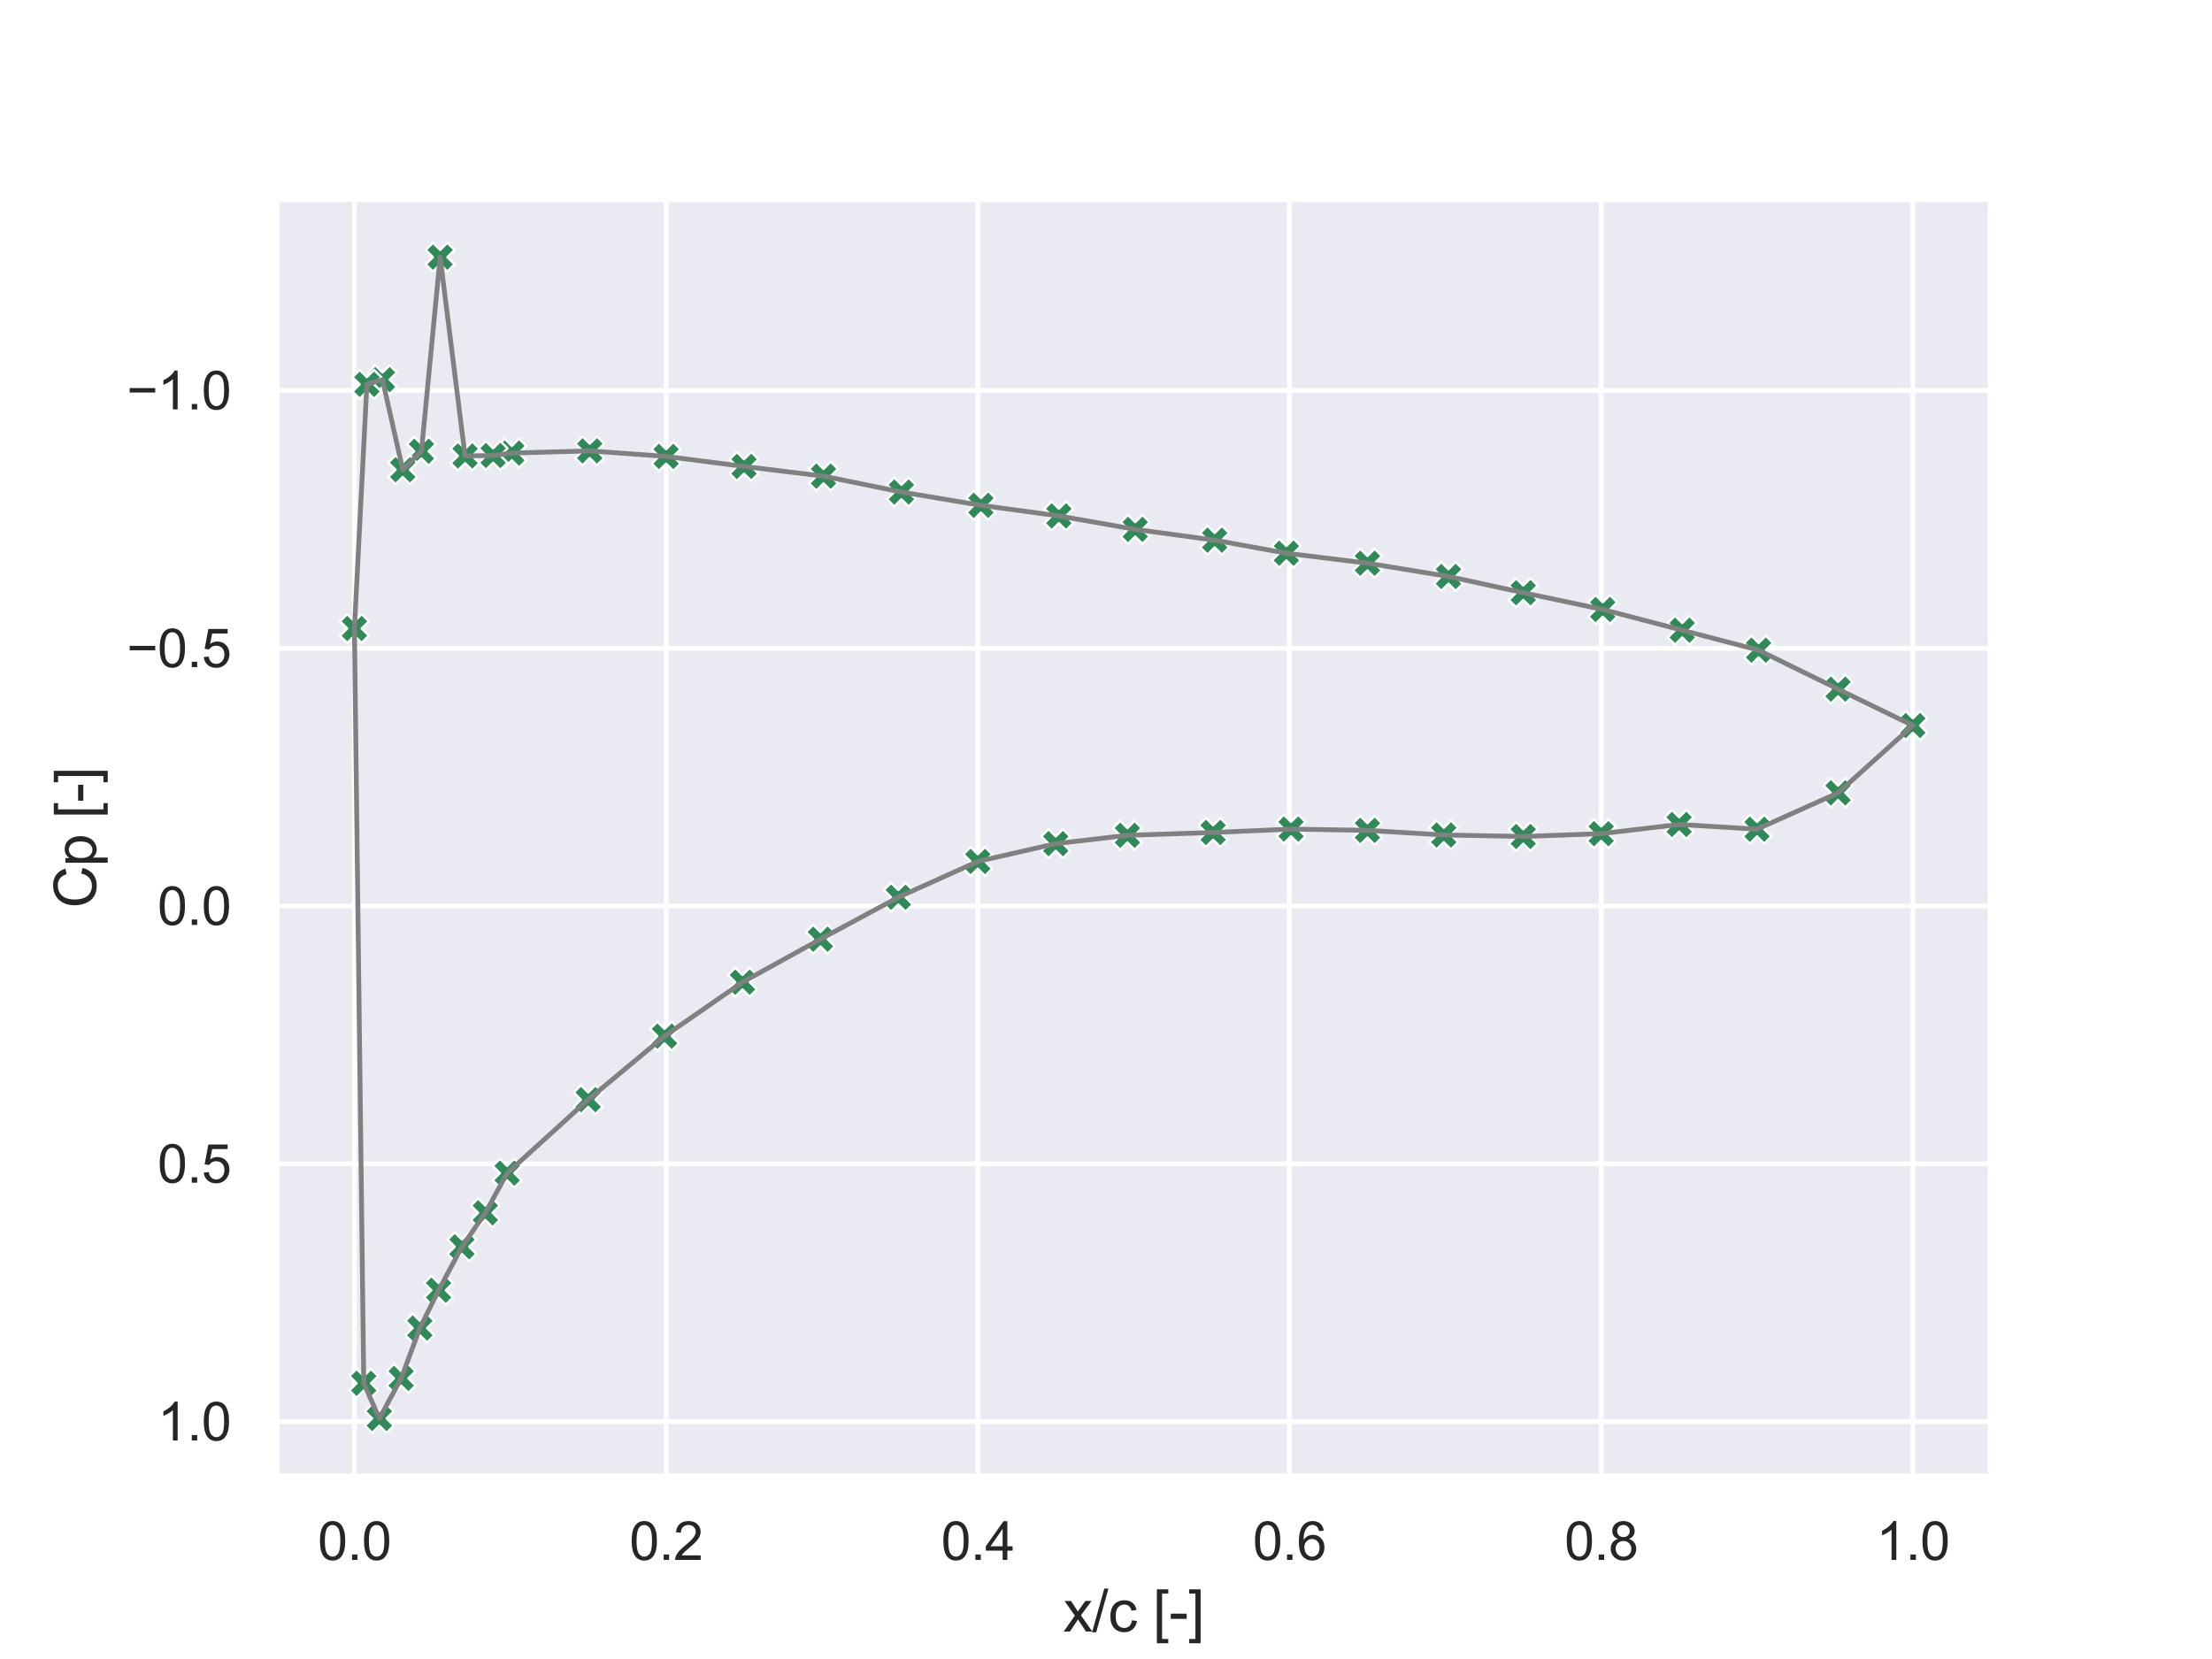 <?xml version="1.0" encoding="utf-8" standalone="no"?>
<!DOCTYPE svg PUBLIC "-//W3C//DTD SVG 1.1//EN"
  "http://www.w3.org/Graphics/SVG/1.1/DTD/svg11.dtd">
<svg xmlns:xlink="http://www.w3.org/1999/xlink" width="460.8pt" height="345.6pt" viewBox="0 0 460.8 345.6" xmlns="http://www.w3.org/2000/svg" version="1.1">
 <defs>
  <style type="text/css">*{stroke-linejoin: round; stroke-linecap: butt}</style>
 </defs>
 <g id="figure_1">
  <g id="patch_1">
   <path d="M 0 345.6 
L 460.8 345.6 
L 460.8 0 
L 0 0 
z
" style="fill: #ffffff"/>
  </g>
  <g id="axes_1">
   <g id="patch_2">
    <path d="M 57.6 307.584 
L 414.72 307.584 
L 414.72 41.472 
L 57.6 41.472 
z
" style="fill: #eaeaf2"/>
   </g>
   <g id="matplotlib.axis_1">
    <g id="xtick_1">
     <g id="line2d_1">
      <path d="M 73.833 307.584 
L 73.833 41.472 
" clip-path="url(#p4e354c5e24)" style="fill: none; stroke: #ffffff; stroke-linecap: round"/>
     </g>
     <g id="text_1">
      <!-- 0.0 -->
      <g style="fill: #262626" transform="translate(66.188 324.958) scale(0.11 -0.11)">
       <defs>
        <path id="ArialMT-30" d="M 266 2259 
Q 266 3072 433 3567 
Q 600 4063 929 4331 
Q 1259 4600 1759 4600 
Q 2128 4600 2406 4451 
Q 2684 4303 2865 4023 
Q 3047 3744 3150 3342 
Q 3253 2941 3253 2259 
Q 3253 1453 3087 958 
Q 2922 463 2592 192 
Q 2263 -78 1759 -78 
Q 1097 -78 719 397 
Q 266 969 266 2259 
z
M 844 2259 
Q 844 1131 1108 757 
Q 1372 384 1759 384 
Q 2147 384 2411 759 
Q 2675 1134 2675 2259 
Q 2675 3391 2411 3762 
Q 2147 4134 1753 4134 
Q 1366 4134 1134 3806 
Q 844 3388 844 2259 
z
" transform="scale(0.016)"/>
        <path id="ArialMT-2e" d="M 581 0 
L 581 641 
L 1222 641 
L 1222 0 
L 581 0 
z
" transform="scale(0.016)"/>
       </defs>
       <use xlink:href="#ArialMT-30"/>
       <use xlink:href="#ArialMT-2e" x="55.615"/>
       <use xlink:href="#ArialMT-30" x="83.398"/>
      </g>
     </g>
    </g>
    <g id="xtick_2">
     <g id="line2d_2">
      <path d="M 138.764 307.584 
L 138.764 41.472 
" clip-path="url(#p4e354c5e24)" style="fill: none; stroke: #ffffff; stroke-linecap: round"/>
     </g>
     <g id="text_2">
      <!-- 0.2 -->
      <g style="fill: #262626" transform="translate(131.119 324.958) scale(0.11 -0.11)">
       <defs>
        <path id="ArialMT-32" d="M 3222 541 
L 3222 0 
L 194 0 
Q 188 203 259 391 
Q 375 700 629 1000 
Q 884 1300 1366 1694 
Q 2113 2306 2375 2664 
Q 2638 3022 2638 3341 
Q 2638 3675 2398 3904 
Q 2159 4134 1775 4134 
Q 1369 4134 1125 3890 
Q 881 3647 878 3216 
L 300 3275 
Q 359 3922 746 4261 
Q 1134 4600 1788 4600 
Q 2447 4600 2831 4234 
Q 3216 3869 3216 3328 
Q 3216 3053 3103 2787 
Q 2991 2522 2730 2228 
Q 2469 1934 1863 1422 
Q 1356 997 1212 845 
Q 1069 694 975 541 
L 3222 541 
z
" transform="scale(0.016)"/>
       </defs>
       <use xlink:href="#ArialMT-30"/>
       <use xlink:href="#ArialMT-2e" x="55.615"/>
       <use xlink:href="#ArialMT-32" x="83.398"/>
      </g>
     </g>
    </g>
    <g id="xtick_3">
     <g id="line2d_3">
      <path d="M 203.695 307.584 
L 203.695 41.472 
" clip-path="url(#p4e354c5e24)" style="fill: none; stroke: #ffffff; stroke-linecap: round"/>
     </g>
     <g id="text_3">
      <!-- 0.4 -->
      <g style="fill: #262626" transform="translate(196.05 324.958) scale(0.11 -0.11)">
       <defs>
        <path id="ArialMT-34" d="M 2069 0 
L 2069 1097 
L 81 1097 
L 81 1613 
L 2172 4581 
L 2631 4581 
L 2631 1613 
L 3250 1613 
L 3250 1097 
L 2631 1097 
L 2631 0 
L 2069 0 
z
M 2069 1613 
L 2069 3678 
L 634 1613 
L 2069 1613 
z
" transform="scale(0.016)"/>
       </defs>
       <use xlink:href="#ArialMT-30"/>
       <use xlink:href="#ArialMT-2e" x="55.615"/>
       <use xlink:href="#ArialMT-34" x="83.398"/>
      </g>
     </g>
    </g>
    <g id="xtick_4">
     <g id="line2d_4">
      <path d="M 268.625 307.584 
L 268.625 41.472 
" clip-path="url(#p4e354c5e24)" style="fill: none; stroke: #ffffff; stroke-linecap: round"/>
     </g>
     <g id="text_4">
      <!-- 0.6 -->
      <g style="fill: #262626" transform="translate(260.98 324.958) scale(0.11 -0.11)">
       <defs>
        <path id="ArialMT-36" d="M 3184 3459 
L 2625 3416 
Q 2550 3747 2413 3897 
Q 2184 4138 1850 4138 
Q 1581 4138 1378 3988 
Q 1113 3794 959 3422 
Q 806 3050 800 2363 
Q 1003 2672 1297 2822 
Q 1591 2972 1913 2972 
Q 2475 2972 2870 2558 
Q 3266 2144 3266 1488 
Q 3266 1056 3080 686 
Q 2894 316 2569 119 
Q 2244 -78 1831 -78 
Q 1128 -78 684 439 
Q 241 956 241 2144 
Q 241 3472 731 4075 
Q 1159 4600 1884 4600 
Q 2425 4600 2770 4297 
Q 3116 3994 3184 3459 
z
M 888 1484 
Q 888 1194 1011 928 
Q 1134 663 1356 523 
Q 1578 384 1822 384 
Q 2178 384 2434 671 
Q 2691 959 2691 1453 
Q 2691 1928 2437 2201 
Q 2184 2475 1800 2475 
Q 1419 2475 1153 2201 
Q 888 1928 888 1484 
z
" transform="scale(0.016)"/>
       </defs>
       <use xlink:href="#ArialMT-30"/>
       <use xlink:href="#ArialMT-2e" x="55.615"/>
       <use xlink:href="#ArialMT-36" x="83.398"/>
      </g>
     </g>
    </g>
    <g id="xtick_5">
     <g id="line2d_5">
      <path d="M 333.556 307.584 
L 333.556 41.472 
" clip-path="url(#p4e354c5e24)" style="fill: none; stroke: #ffffff; stroke-linecap: round"/>
     </g>
     <g id="text_5">
      <!-- 0.8 -->
      <g style="fill: #262626" transform="translate(325.911 324.958) scale(0.11 -0.11)">
       <defs>
        <path id="ArialMT-38" d="M 1131 2484 
Q 781 2613 612 2850 
Q 444 3088 444 3419 
Q 444 3919 803 4259 
Q 1163 4600 1759 4600 
Q 2359 4600 2725 4251 
Q 3091 3903 3091 3403 
Q 3091 3084 2923 2848 
Q 2756 2613 2416 2484 
Q 2838 2347 3058 2040 
Q 3278 1734 3278 1309 
Q 3278 722 2862 322 
Q 2447 -78 1769 -78 
Q 1091 -78 675 323 
Q 259 725 259 1325 
Q 259 1772 486 2073 
Q 713 2375 1131 2484 
z
M 1019 3438 
Q 1019 3113 1228 2906 
Q 1438 2700 1772 2700 
Q 2097 2700 2305 2904 
Q 2513 3109 2513 3406 
Q 2513 3716 2298 3927 
Q 2084 4138 1766 4138 
Q 1444 4138 1231 3931 
Q 1019 3725 1019 3438 
z
M 838 1322 
Q 838 1081 952 856 
Q 1066 631 1291 507 
Q 1516 384 1775 384 
Q 2178 384 2440 643 
Q 2703 903 2703 1303 
Q 2703 1709 2433 1975 
Q 2163 2241 1756 2241 
Q 1359 2241 1098 1978 
Q 838 1716 838 1322 
z
" transform="scale(0.016)"/>
       </defs>
       <use xlink:href="#ArialMT-30"/>
       <use xlink:href="#ArialMT-2e" x="55.615"/>
       <use xlink:href="#ArialMT-38" x="83.398"/>
      </g>
     </g>
    </g>
    <g id="xtick_6">
     <g id="line2d_6">
      <path d="M 398.487 307.584 
L 398.487 41.472 
" clip-path="url(#p4e354c5e24)" style="fill: none; stroke: #ffffff; stroke-linecap: round"/>
     </g>
     <g id="text_6">
      <!-- 1.0 -->
      <g style="fill: #262626" transform="translate(390.842 324.958) scale(0.11 -0.11)">
       <defs>
        <path id="ArialMT-31" d="M 2384 0 
L 1822 0 
L 1822 3584 
Q 1619 3391 1289 3197 
Q 959 3003 697 2906 
L 697 3450 
Q 1169 3672 1522 3987 
Q 1875 4303 2022 4600 
L 2384 4600 
L 2384 0 
z
" transform="scale(0.016)"/>
       </defs>
       <use xlink:href="#ArialMT-31"/>
       <use xlink:href="#ArialMT-2e" x="55.615"/>
       <use xlink:href="#ArialMT-30" x="83.398"/>
      </g>
     </g>
    </g>
    <g id="text_7">
     <!-- x/c [-] -->
     <g style="fill: #262626" transform="translate(221.495 339.879) scale(0.12 -0.12)">
      <defs>
       <path id="ArialMT-78" d="M 47 0 
L 1259 1725 
L 138 3319 
L 841 3319 
L 1350 2541 
Q 1494 2319 1581 2169 
Q 1719 2375 1834 2534 
L 2394 3319 
L 3066 3319 
L 1919 1756 
L 3153 0 
L 2463 0 
L 1781 1031 
L 1600 1309 
L 728 0 
L 47 0 
z
" transform="scale(0.016)"/>
       <path id="ArialMT-2f" d="M 0 -78 
L 1328 4659 
L 1778 4659 
L 453 -78 
L 0 -78 
z
" transform="scale(0.016)"/>
       <path id="ArialMT-63" d="M 2588 1216 
L 3141 1144 
Q 3050 572 2676 248 
Q 2303 -75 1759 -75 
Q 1078 -75 664 370 
Q 250 816 250 1647 
Q 250 2184 428 2587 
Q 606 2991 970 3192 
Q 1334 3394 1763 3394 
Q 2303 3394 2647 3120 
Q 2991 2847 3088 2344 
L 2541 2259 
Q 2463 2594 2264 2762 
Q 2066 2931 1784 2931 
Q 1359 2931 1093 2626 
Q 828 2322 828 1663 
Q 828 994 1084 691 
Q 1341 388 1753 388 
Q 2084 388 2306 591 
Q 2528 794 2588 1216 
z
" transform="scale(0.016)"/>
       <path id="ArialMT-20" transform="scale(0.016)"/>
       <path id="ArialMT-5b" d="M 434 -1272 
L 434 4581 
L 1675 4581 
L 1675 4116 
L 997 4116 
L 997 -806 
L 1675 -806 
L 1675 -1272 
L 434 -1272 
z
" transform="scale(0.016)"/>
       <path id="ArialMT-2d" d="M 203 1375 
L 203 1941 
L 1931 1941 
L 1931 1375 
L 203 1375 
z
" transform="scale(0.016)"/>
       <path id="ArialMT-5d" d="M 1363 -1272 
L 122 -1272 
L 122 -806 
L 800 -806 
L 800 4116 
L 122 4116 
L 122 4581 
L 1363 4581 
L 1363 -1272 
z
" transform="scale(0.016)"/>
      </defs>
      <use xlink:href="#ArialMT-78"/>
      <use xlink:href="#ArialMT-2f" x="50"/>
      <use xlink:href="#ArialMT-63" x="77.783"/>
      <use xlink:href="#ArialMT-20" x="127.783"/>
      <use xlink:href="#ArialMT-5b" x="155.566"/>
      <use xlink:href="#ArialMT-2d" x="183.35"/>
      <use xlink:href="#ArialMT-5d" x="216.65"/>
     </g>
    </g>
   </g>
   <g id="matplotlib.axis_2">
    <g id="ytick_1">
     <g id="line2d_7">
      <path d="M 57.6 81.347 
L 414.72 81.347 
" clip-path="url(#p4e354c5e24)" style="fill: none; stroke: #ffffff; stroke-linecap: round"/>
     </g>
     <g id="text_8">
      <!-- −1.0 -->
      <g style="fill: #262626" transform="translate(26.385 85.284) scale(0.11 -0.11)">
       <defs>
        <path id="ArialMT-2212" d="M 3381 1997 
L 356 1997 
L 356 2522 
L 3381 2522 
L 3381 1997 
z
" transform="scale(0.016)"/>
       </defs>
       <use xlink:href="#ArialMT-2212"/>
       <use xlink:href="#ArialMT-31" x="58.398"/>
       <use xlink:href="#ArialMT-2e" x="114.014"/>
       <use xlink:href="#ArialMT-30" x="141.797"/>
      </g>
     </g>
    </g>
    <g id="ytick_2">
     <g id="line2d_8">
      <path d="M 57.6 135.044 
L 414.72 135.044 
" clip-path="url(#p4e354c5e24)" style="fill: none; stroke: #ffffff; stroke-linecap: round"/>
     </g>
     <g id="text_9">
      <!-- −0.5 -->
      <g style="fill: #262626" transform="translate(26.385 138.981) scale(0.11 -0.11)">
       <defs>
        <path id="ArialMT-35" d="M 266 1200 
L 856 1250 
Q 922 819 1161 601 
Q 1400 384 1738 384 
Q 2144 384 2425 690 
Q 2706 997 2706 1503 
Q 2706 1984 2436 2262 
Q 2166 2541 1728 2541 
Q 1456 2541 1237 2417 
Q 1019 2294 894 2097 
L 366 2166 
L 809 4519 
L 3088 4519 
L 3088 3981 
L 1259 3981 
L 1013 2750 
Q 1425 3038 1878 3038 
Q 2478 3038 2890 2622 
Q 3303 2206 3303 1553 
Q 3303 931 2941 478 
Q 2500 -78 1738 -78 
Q 1113 -78 717 272 
Q 322 622 266 1200 
z
" transform="scale(0.016)"/>
       </defs>
       <use xlink:href="#ArialMT-2212"/>
       <use xlink:href="#ArialMT-30" x="58.398"/>
       <use xlink:href="#ArialMT-2e" x="114.014"/>
       <use xlink:href="#ArialMT-35" x="141.797"/>
      </g>
     </g>
    </g>
    <g id="ytick_3">
     <g id="line2d_9">
      <path d="M 57.6 188.74 
L 414.72 188.74 
" clip-path="url(#p4e354c5e24)" style="fill: none; stroke: #ffffff; stroke-linecap: round"/>
     </g>
     <g id="text_10">
      <!-- 0.0 -->
      <g style="fill: #262626" transform="translate(32.81 192.677) scale(0.11 -0.11)">
       <use xlink:href="#ArialMT-30"/>
       <use xlink:href="#ArialMT-2e" x="55.615"/>
       <use xlink:href="#ArialMT-30" x="83.398"/>
      </g>
     </g>
    </g>
    <g id="ytick_4">
     <g id="line2d_10">
      <path d="M 57.6 242.437 
L 414.72 242.437 
" clip-path="url(#p4e354c5e24)" style="fill: none; stroke: #ffffff; stroke-linecap: round"/>
     </g>
     <g id="text_11">
      <!-- 0.5 -->
      <g style="fill: #262626" transform="translate(32.81 246.374) scale(0.11 -0.11)">
       <use xlink:href="#ArialMT-30"/>
       <use xlink:href="#ArialMT-2e" x="55.615"/>
       <use xlink:href="#ArialMT-35" x="83.398"/>
      </g>
     </g>
    </g>
    <g id="ytick_5">
     <g id="line2d_11">
      <path d="M 57.6 296.133 
L 414.72 296.133 
" clip-path="url(#p4e354c5e24)" style="fill: none; stroke: #ffffff; stroke-linecap: round"/>
     </g>
     <g id="text_12">
      <!-- 1.0 -->
      <g style="fill: #262626" transform="translate(32.81 300.07) scale(0.11 -0.11)">
       <use xlink:href="#ArialMT-31"/>
       <use xlink:href="#ArialMT-2e" x="55.615"/>
       <use xlink:href="#ArialMT-30" x="83.398"/>
      </g>
     </g>
    </g>
    <g id="text_13">
     <!-- Cp [-] -->
     <g style="fill: #262626" transform="translate(20 189.196) rotate(-90) scale(0.12 -0.12)">
      <defs>
       <path id="ArialMT-43" d="M 3763 1606 
L 4369 1453 
Q 4178 706 3683 314 
Q 3188 -78 2472 -78 
Q 1731 -78 1267 223 
Q 803 525 561 1097 
Q 319 1669 319 2325 
Q 319 3041 592 3573 
Q 866 4106 1370 4382 
Q 1875 4659 2481 4659 
Q 3169 4659 3637 4309 
Q 4106 3959 4291 3325 
L 3694 3184 
Q 3534 3684 3231 3912 
Q 2928 4141 2469 4141 
Q 1941 4141 1586 3887 
Q 1231 3634 1087 3207 
Q 944 2781 944 2328 
Q 944 1744 1114 1308 
Q 1284 872 1643 656 
Q 2003 441 2422 441 
Q 2931 441 3284 734 
Q 3638 1028 3763 1606 
z
" transform="scale(0.016)"/>
       <path id="ArialMT-70" d="M 422 -1272 
L 422 3319 
L 934 3319 
L 934 2888 
Q 1116 3141 1344 3267 
Q 1572 3394 1897 3394 
Q 2322 3394 2647 3175 
Q 2972 2956 3137 2557 
Q 3303 2159 3303 1684 
Q 3303 1175 3120 767 
Q 2938 359 2589 142 
Q 2241 -75 1856 -75 
Q 1575 -75 1351 44 
Q 1128 163 984 344 
L 984 -1272 
L 422 -1272 
z
M 931 1641 
Q 931 1000 1190 694 
Q 1450 388 1819 388 
Q 2194 388 2461 705 
Q 2728 1022 2728 1688 
Q 2728 2322 2467 2637 
Q 2206 2953 1844 2953 
Q 1484 2953 1207 2617 
Q 931 2281 931 1641 
z
" transform="scale(0.016)"/>
      </defs>
      <use xlink:href="#ArialMT-43"/>
      <use xlink:href="#ArialMT-70" x="72.217"/>
      <use xlink:href="#ArialMT-20" x="127.832"/>
      <use xlink:href="#ArialMT-5b" x="155.615"/>
      <use xlink:href="#ArialMT-2d" x="183.398"/>
      <use xlink:href="#ArialMT-5d" x="216.699"/>
     </g>
    </g>
   </g>
   <g id="PathCollection_1">
    <defs>
     <path id="madeb536750" d="M -1.5 3 
L 0 1.5 
L 1.5 3 
L 3 1.5 
L 1.5 0 
L 3 -1.5 
L 1.5 -3 
L 0 -1.5 
L -1.5 -3 
L -3 -1.5 
L -1.5 0 
L -3 1.5 
z
" style="stroke: #ffffff; stroke-width: 0.48"/>
    </defs>
    <g clip-path="url(#p4e354c5e24)">
     <use xlink:href="#madeb536750" x="398.487" y="151.147" style="fill: #2e8b57; stroke: #ffffff; stroke-width: 0.48"/>
     <use xlink:href="#madeb536750" x="382.904" y="143.563" style="fill: #2e8b57; stroke: #ffffff; stroke-width: 0.48"/>
     <use xlink:href="#madeb536750" x="366.346" y="135.443" style="fill: #2e8b57; stroke: #ffffff; stroke-width: 0.48"/>
     <use xlink:href="#madeb536750" x="350.438" y="131.287" style="fill: #2e8b57; stroke: #ffffff; stroke-width: 0.48"/>
     <use xlink:href="#madeb536750" x="333.881" y="126.968" style="fill: #2e8b57; stroke: #ffffff; stroke-width: 0.48"/>
     <use xlink:href="#madeb536750" x="317.324" y="123.475" style="fill: #2e8b57; stroke: #ffffff; stroke-width: 0.48"/>
     <use xlink:href="#madeb536750" x="301.74" y="120.085" style="fill: #2e8b57; stroke: #ffffff; stroke-width: 0.48"/>
     <use xlink:href="#madeb536750" x="284.858" y="117.326" style="fill: #2e8b57; stroke: #ffffff; stroke-width: 0.48"/>
     <use xlink:href="#madeb536750" x="267.976" y="115.246" style="fill: #2e8b57; stroke: #ffffff; stroke-width: 0.48"/>
     <use xlink:href="#madeb536750" x="253.042" y="112.529" style="fill: #2e8b57; stroke: #ffffff; stroke-width: 0.48"/>
     <use xlink:href="#madeb536750" x="236.485" y="110.279" style="fill: #2e8b57; stroke: #ffffff; stroke-width: 0.48"/>
     <use xlink:href="#madeb536750" x="220.577" y="107.478" style="fill: #2e8b57; stroke: #ffffff; stroke-width: 0.48"/>
     <use xlink:href="#madeb536750" x="204.344" y="105.265" style="fill: #2e8b57; stroke: #ffffff; stroke-width: 0.48"/>
     <use xlink:href="#madeb536750" x="187.786" y="102.503" style="fill: #2e8b57; stroke: #ffffff; stroke-width: 0.48"/>
     <use xlink:href="#madeb536750" x="171.554" y="99.191" style="fill: #2e8b57; stroke: #ffffff; stroke-width: 0.48"/>
     <use xlink:href="#madeb536750" x="154.996" y="97.168" style="fill: #2e8b57; stroke: #ffffff; stroke-width: 0.48"/>
     <use xlink:href="#madeb536750" x="138.764" y="95.081" style="fill: #2e8b57; stroke: #ffffff; stroke-width: 0.48"/>
     <use xlink:href="#madeb536750" x="122.856" y="93.924" style="fill: #2e8b57; stroke: #ffffff; stroke-width: 0.48"/>
     <use xlink:href="#madeb536750" x="106.623" y="94.387" style="fill: #2e8b57; stroke: #ffffff; stroke-width: 0.48"/>
     <use xlink:href="#madeb536750" x="102.727" y="94.889" style="fill: #2e8b57; stroke: #ffffff; stroke-width: 0.48"/>
     <use xlink:href="#madeb536750" x="96.883" y="94.978" style="fill: #2e8b57; stroke: #ffffff; stroke-width: 0.48"/>
     <use xlink:href="#madeb536750" x="91.689" y="53.568" style="fill: #2e8b57; stroke: #ffffff; stroke-width: 0.48"/>
     <use xlink:href="#madeb536750" x="87.793" y="94.005" style="fill: #2e8b57; stroke: #ffffff; stroke-width: 0.48"/>
     <use xlink:href="#madeb536750" x="83.897" y="97.861" style="fill: #2e8b57; stroke: #ffffff; stroke-width: 0.48"/>
     <use xlink:href="#madeb536750" x="79.677" y="79.09" style="fill: #2e8b57; stroke: #ffffff; stroke-width: 0.48"/>
     <use xlink:href="#madeb536750" x="76.43" y="80.064" style="fill: #2e8b57; stroke: #ffffff; stroke-width: 0.48"/>
     <use xlink:href="#madeb536750" x="73.833" y="130.95" style="fill: #2e8b57; stroke: #ffffff; stroke-width: 0.48"/>
     <use xlink:href="#madeb536750" x="73.833" y="130.929" style="fill: #2e8b57; stroke: #ffffff; stroke-width: 0.48"/>
     <use xlink:href="#madeb536750" x="75.781" y="288.165" style="fill: #2e8b57; stroke: #ffffff; stroke-width: 0.48"/>
     <use xlink:href="#madeb536750" x="79.027" y="295.488" style="fill: #2e8b57; stroke: #ffffff; stroke-width: 0.48"/>
     <use xlink:href="#madeb536750" x="83.572" y="287.146" style="fill: #2e8b57; stroke: #ffffff; stroke-width: 0.48"/>
     <use xlink:href="#madeb536750" x="87.468" y="276.66" style="fill: #2e8b57; stroke: #ffffff; stroke-width: 0.48"/>
     <use xlink:href="#madeb536750" x="91.364" y="268.781" style="fill: #2e8b57; stroke: #ffffff; stroke-width: 0.48"/>
     <use xlink:href="#madeb536750" x="96.234" y="259.722" style="fill: #2e8b57; stroke: #ffffff; stroke-width: 0.48"/>
     <use xlink:href="#madeb536750" x="101.104" y="252.65" style="fill: #2e8b57; stroke: #ffffff; stroke-width: 0.48"/>
     <use xlink:href="#madeb536750" x="105.649" y="244.39" style="fill: #2e8b57; stroke: #ffffff; stroke-width: 0.48"/>
     <use xlink:href="#madeb536750" x="122.531" y="229.079" style="fill: #2e8b57; stroke: #ffffff; stroke-width: 0.48"/>
     <use xlink:href="#madeb536750" x="138.439" y="215.845" style="fill: #2e8b57; stroke: #ffffff; stroke-width: 0.48"/>
     <use xlink:href="#madeb536750" x="154.672" y="204.61" style="fill: #2e8b57; stroke: #ffffff; stroke-width: 0.48"/>
     <use xlink:href="#madeb536750" x="170.904" y="195.653" style="fill: #2e8b57; stroke: #ffffff; stroke-width: 0.48"/>
     <use xlink:href="#madeb536750" x="187.137" y="186.91" style="fill: #2e8b57; stroke: #ffffff; stroke-width: 0.48"/>
     <use xlink:href="#madeb536750" x="203.695" y="179.456" style="fill: #2e8b57; stroke: #ffffff; stroke-width: 0.48"/>
     <use xlink:href="#madeb536750" x="219.927" y="175.745" style="fill: #2e8b57; stroke: #ffffff; stroke-width: 0.48"/>
     <use xlink:href="#madeb536750" x="234.861" y="174.014" style="fill: #2e8b57; stroke: #ffffff; stroke-width: 0.48"/>
     <use xlink:href="#madeb536750" x="252.717" y="173.424" style="fill: #2e8b57; stroke: #ffffff; stroke-width: 0.48"/>
     <use xlink:href="#madeb536750" x="268.95" y="172.713" style="fill: #2e8b57; stroke: #ffffff; stroke-width: 0.48"/>
     <use xlink:href="#madeb536750" x="284.858" y="172.979" style="fill: #2e8b57; stroke: #ffffff; stroke-width: 0.48"/>
     <use xlink:href="#madeb536750" x="300.766" y="173.942" style="fill: #2e8b57; stroke: #ffffff; stroke-width: 0.48"/>
     <use xlink:href="#madeb536750" x="317.324" y="174.254" style="fill: #2e8b57; stroke: #ffffff; stroke-width: 0.48"/>
     <use xlink:href="#madeb536750" x="333.556" y="173.67" style="fill: #2e8b57; stroke: #ffffff; stroke-width: 0.48"/>
     <use xlink:href="#madeb536750" x="349.789" y="171.747" style="fill: #2e8b57; stroke: #ffffff; stroke-width: 0.48"/>
     <use xlink:href="#madeb536750" x="366.022" y="172.739" style="fill: #2e8b57; stroke: #ffffff; stroke-width: 0.48"/>
     <use xlink:href="#madeb536750" x="382.904" y="165.164" style="fill: #2e8b57; stroke: #ffffff; stroke-width: 0.48"/>
     <use xlink:href="#madeb536750" x="398.487" y="151.147" style="fill: #2e8b57; stroke: #ffffff; stroke-width: 0.48"/>
    </g>
   </g>
   <g id="line2d_12">
    <path d="M 398.487 151.147 
L 382.904 143.563 
L 366.346 135.443 
L 350.438 131.287 
L 333.881 126.968 
L 317.324 123.475 
L 301.74 120.085 
L 284.858 117.326 
L 267.976 115.246 
L 253.042 112.529 
L 236.485 110.279 
L 220.577 107.478 
L 204.344 105.265 
L 187.786 102.503 
L 171.554 99.191 
L 154.996 97.168 
L 138.764 95.081 
L 122.856 93.924 
L 106.623 94.387 
L 102.727 94.889 
L 96.883 94.978 
L 91.689 53.568 
L 87.793 94.005 
L 83.897 97.861 
L 79.677 79.09 
L 76.43 80.064 
L 73.833 130.95 
L 73.833 130.929 
L 75.781 288.165 
L 79.027 295.488 
L 83.572 287.146 
L 87.468 276.66 
L 91.364 268.781 
L 96.234 259.722 
L 101.104 252.65 
L 105.649 244.39 
L 122.531 229.079 
L 138.439 215.845 
L 154.672 204.61 
L 170.904 195.653 
L 187.137 186.91 
L 203.695 179.456 
L 219.927 175.745 
L 234.861 174.014 
L 252.717 173.424 
L 268.95 172.713 
L 284.858 172.979 
L 300.766 173.942 
L 317.324 174.254 
L 333.556 173.67 
L 349.789 171.747 
L 366.022 172.739 
L 382.904 165.164 
L 398.487 151.147 
" clip-path="url(#p4e354c5e24)" style="fill: none; stroke: #808080; stroke-linecap: round"/>
   </g>
   <g id="patch_3">
    <path d="M 57.6 307.584 
L 57.6 41.472 
" style="fill: none; stroke: #ffffff; stroke-width: 1.25; stroke-linejoin: miter; stroke-linecap: square"/>
   </g>
   <g id="patch_4">
    <path d="M 414.72 307.584 
L 414.72 41.472 
" style="fill: none; stroke: #ffffff; stroke-width: 1.25; stroke-linejoin: miter; stroke-linecap: square"/>
   </g>
   <g id="patch_5">
    <path d="M 57.6 307.584 
L 414.72 307.584 
" style="fill: none; stroke: #ffffff; stroke-width: 1.25; stroke-linejoin: miter; stroke-linecap: square"/>
   </g>
   <g id="patch_6">
    <path d="M 57.6 41.472 
L 414.72 41.472 
" style="fill: none; stroke: #ffffff; stroke-width: 1.25; stroke-linejoin: miter; stroke-linecap: square"/>
   </g>
  </g>
 </g>
 <defs>
  <clipPath id="p4e354c5e24">
   <rect x="57.6" y="41.472" width="357.12" height="266.112"/>
  </clipPath>
 </defs>
</svg>
